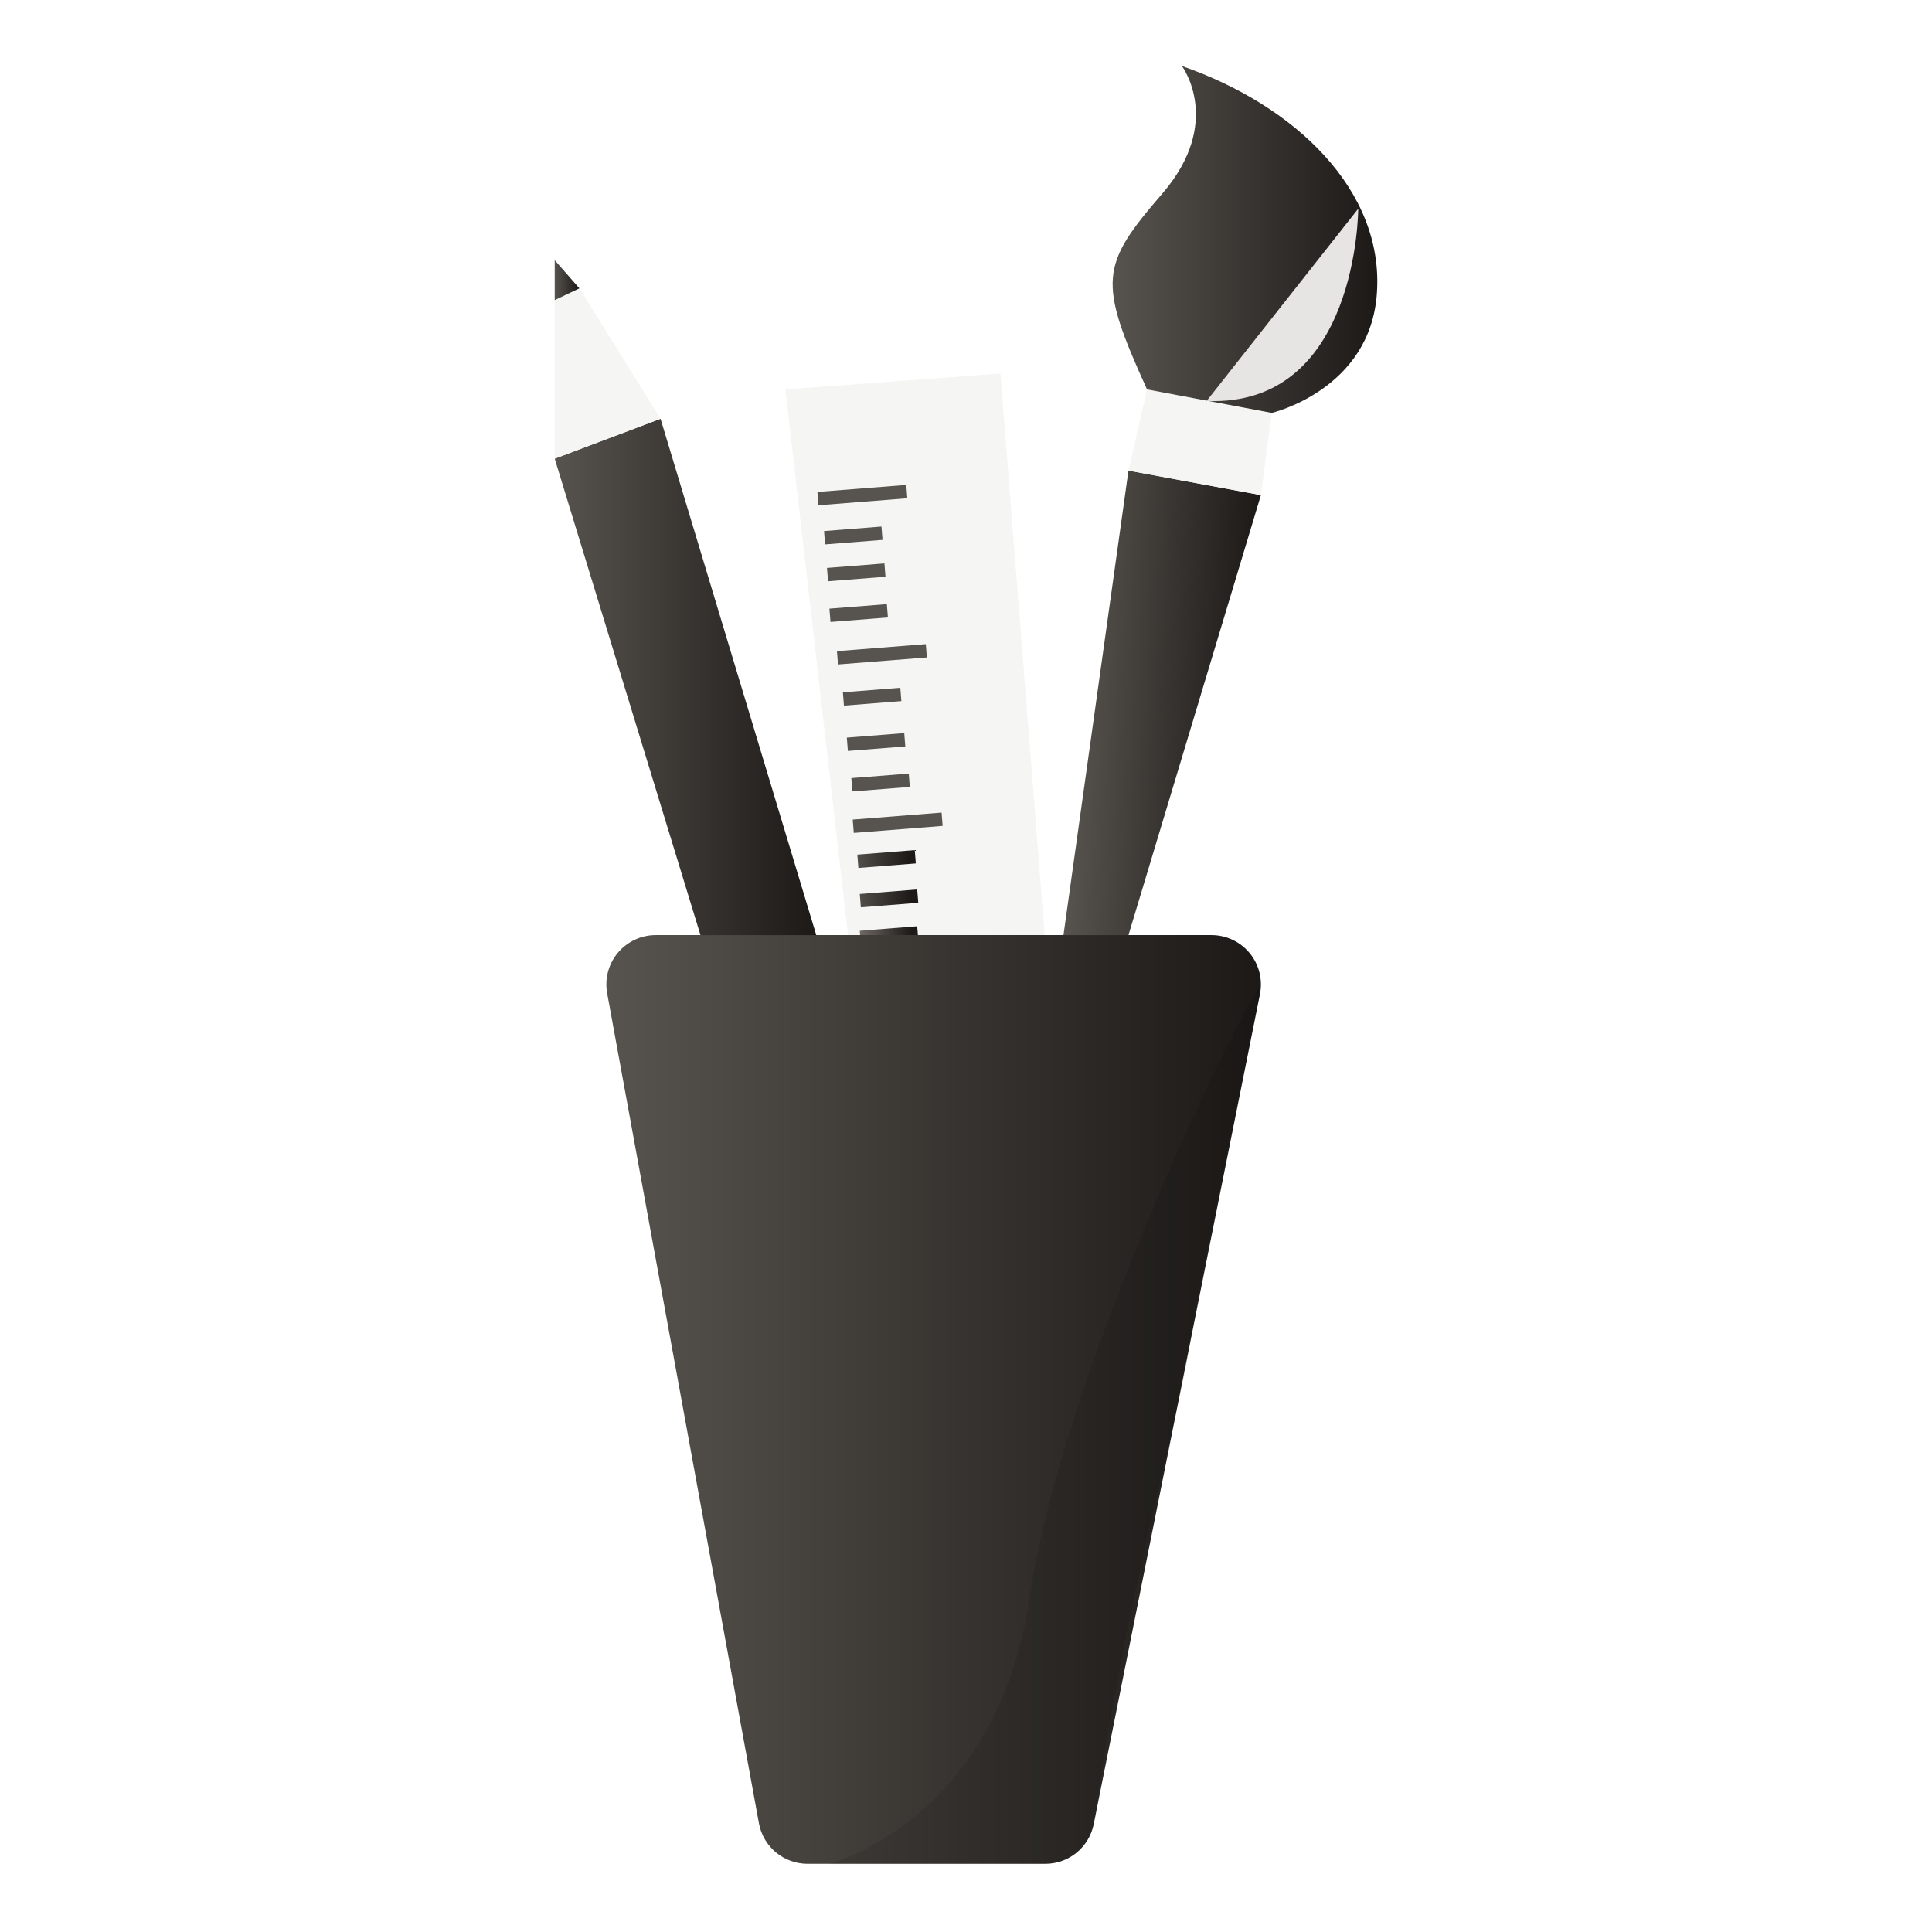 <svg width="1024" height="1024" viewBox="0 0 1024 1024" fill="none" xmlns="http://www.w3.org/2000/svg">
<rect width="1024" height="1024" fill="white"/>
<g clip-path="url(#clip0_91149_5516)">
<path d="M416.303 206.4L530.259 197.981L553.698 495.656H449.474L416.303 206.4Z" fill="#F5F5F4"/>
<path d="M480.342 257.021L433.243 260.732L433.801 267.797L480.9 264.086L480.342 257.021Z" fill="#57534E"/>
<path d="M467.199 279.078L436.761 281.477L437.319 288.541L467.757 286.143L467.199 279.078Z" fill="#57534E"/>
<path d="M468.762 298.622L438.324 301.021L438.882 308.085L469.32 305.686L468.762 298.622Z" fill="#57534E"/>
<path d="M490.698 341.405L443.599 345.116L444.157 352.18L491.256 348.469L490.698 341.405Z" fill="#57534E"/>
<path d="M470.056 320.194L439.619 322.592L440.176 329.656L470.614 327.258L470.056 320.194Z" fill="#57534E"/>
<path d="M477.187 364.536L446.749 366.935L447.307 373.999L477.744 371.601L477.187 364.536Z" fill="#57534E"/>
<path d="M479.271 388.562L448.833 390.96L449.391 398.024L479.828 395.626L479.271 388.562Z" fill="#57534E"/>
<path d="M499.062 430.692L451.963 434.403L452.521 441.468L499.62 437.757L499.062 430.692Z" fill="#57534E"/>
<path d="M481.662 410.018L451.224 412.416L451.782 419.48L482.219 417.082L481.662 410.018Z" fill="#57534E"/>
<path d="M486.141 471.44L455.703 473.838L456.261 480.902L486.698 478.504L486.141 471.44Z" fill="url(#paint0_linear_91149_5516)"/>
<path d="M486.143 490.937L455.706 493.335L456.263 500.399L486.701 498.001L486.143 490.937Z" fill="url(#paint1_linear_91149_5516)"/>
<path d="M484.843 450.572L454.405 452.971L454.963 460.035L485.401 457.637L484.843 450.572Z" fill="url(#paint2_linear_91149_5516)"/>
<path d="M347.606 495.627H642.144C646.007 495.631 649.822 496.488 653.314 498.137C656.807 499.787 659.891 502.187 662.345 505.167C664.799 508.147 666.563 511.633 667.511 515.374C668.458 519.115 668.565 523.019 667.824 526.806L579.69 966.855C578.512 972.761 575.325 978.079 570.671 981.907C566.017 985.734 560.181 987.837 554.152 987.858H428.022C421.896 987.865 415.961 985.724 411.252 981.808C406.544 977.892 403.361 972.45 402.257 966.43L321.813 526.466C321.121 522.693 321.27 518.815 322.248 515.106C323.226 511.397 325.009 507.948 327.47 505.005C329.932 502.062 333.012 499.696 336.492 498.075C339.972 496.454 343.767 495.618 347.606 495.627Z" fill="url(#paint3_linear_91149_5516)"/>
<path opacity="0.1" d="M552.109 987.972H439.061C439.061 987.972 528.131 965.835 545.582 847.355C563.033 728.875 652.586 544.777 668.307 521.393C667.853 523.66 668.08 525.701 667.626 527.969C650.004 615.61 634.171 685.536 631.929 703.705C625.999 752.145 602.589 817.65 581.988 951.067C581.988 951.861 581.648 952.995 581.591 954.384C580.286 980.744 566.268 987.972 552.109 987.972Z" fill="black"/>
<path d="M294.005 243.106L371.272 495.656H432.648L350.103 221.961L294.005 243.106Z" fill="url(#paint4_linear_91149_5516)"/>
<path d="M294.005 159.064V243.105L350.103 221.96L307.086 152.828L294.005 159.064Z" fill="#F5F5F4"/>
<path d="M294.005 159.064L307.086 152.828L294.005 137.891V159.064Z" fill="url(#paint5_linear_91149_5516)"/>
<path d="M598.106 495.656L668.307 262.409L598.106 249.427L563.658 495.656H598.106Z" fill="url(#paint6_linear_91149_5516)"/>
<path d="M598.105 249.426L607.952 206.428L674.067 218.843L668.307 262.408" fill="#F5F5F4"/>
<path d="M626.453 35C626.453 35 648.728 64.762 615.982 102.687C583.237 140.612 581.761 148.832 607.952 206.399L674.067 218.843C674.067 218.843 726.42 206.598 729.797 155.238C733.514 100.986 686.694 55.918 626.453 35Z" fill="url(#paint7_linear_91149_5516)"/>
<path d="M719.893 110.623C719.893 110.623 719.893 215.866 639.534 212.522L719.893 110.623Z" fill="#E7E5E4"/>
</g>
<defs>
<linearGradient id="paint0_linear_91149_5516" x1="452.74" y1="480.986" x2="483.388" y2="480.104" gradientUnits="userSpaceOnUse">
<stop stop-color="#57534E"/>
<stop offset="1" stop-color="#1C1917"/>
</linearGradient>
<linearGradient id="paint1_linear_91149_5516" x1="452.772" y1="500.529" x2="483.403" y2="499.647" gradientUnits="userSpaceOnUse">
<stop stop-color="#78716C"/>
<stop offset="1" stop-color="#1C1917"/>
</linearGradient>
<linearGradient id="paint2_linear_91149_5516" x1="451.422" y1="460.063" x2="482.071" y2="459.18" gradientUnits="userSpaceOnUse">
<stop stop-color="#57534E"/>
<stop offset="1" stop-color="#1C1917"/>
</linearGradient>
<linearGradient id="paint3_linear_91149_5516" x1="321.387" y1="741.799" x2="668.335" y2="741.799" gradientUnits="userSpaceOnUse">
<stop stop-color="#57534E"/>
<stop offset="1" stop-color="#1C1917"/>
</linearGradient>
<linearGradient id="paint4_linear_91149_5516" x1="294.005" y1="358.808" x2="432.648" y2="358.808" gradientUnits="userSpaceOnUse">
<stop stop-color="#57534E"/>
<stop offset="1" stop-color="#1C1917"/>
</linearGradient>
<linearGradient id="paint5_linear_91149_5516" x1="294.005" y1="148.463" x2="307.086" y2="148.463" gradientUnits="userSpaceOnUse">
<stop stop-color="#57534E"/>
<stop offset="1" stop-color="#1C1917"/>
</linearGradient>
<linearGradient id="paint6_linear_91149_5516" x1="568.964" y1="372.045" x2="663.426" y2="376.079" gradientUnits="userSpaceOnUse">
<stop stop-color="#57534E"/>
<stop offset="1" stop-color="#1C1917"/>
</linearGradient>
<linearGradient id="paint7_linear_91149_5516" x1="589.735" y1="126.921" x2="729.995" y2="126.921" gradientUnits="userSpaceOnUse">
<stop stop-color="#57534E"/>
<stop offset="1" stop-color="#1C1917"/>
</linearGradient>
<clipPath id="clip0_91149_5516">
<rect width="436" height="953" fill="white" transform="translate(294 35)"/>
</clipPath>
</defs>
</svg>
